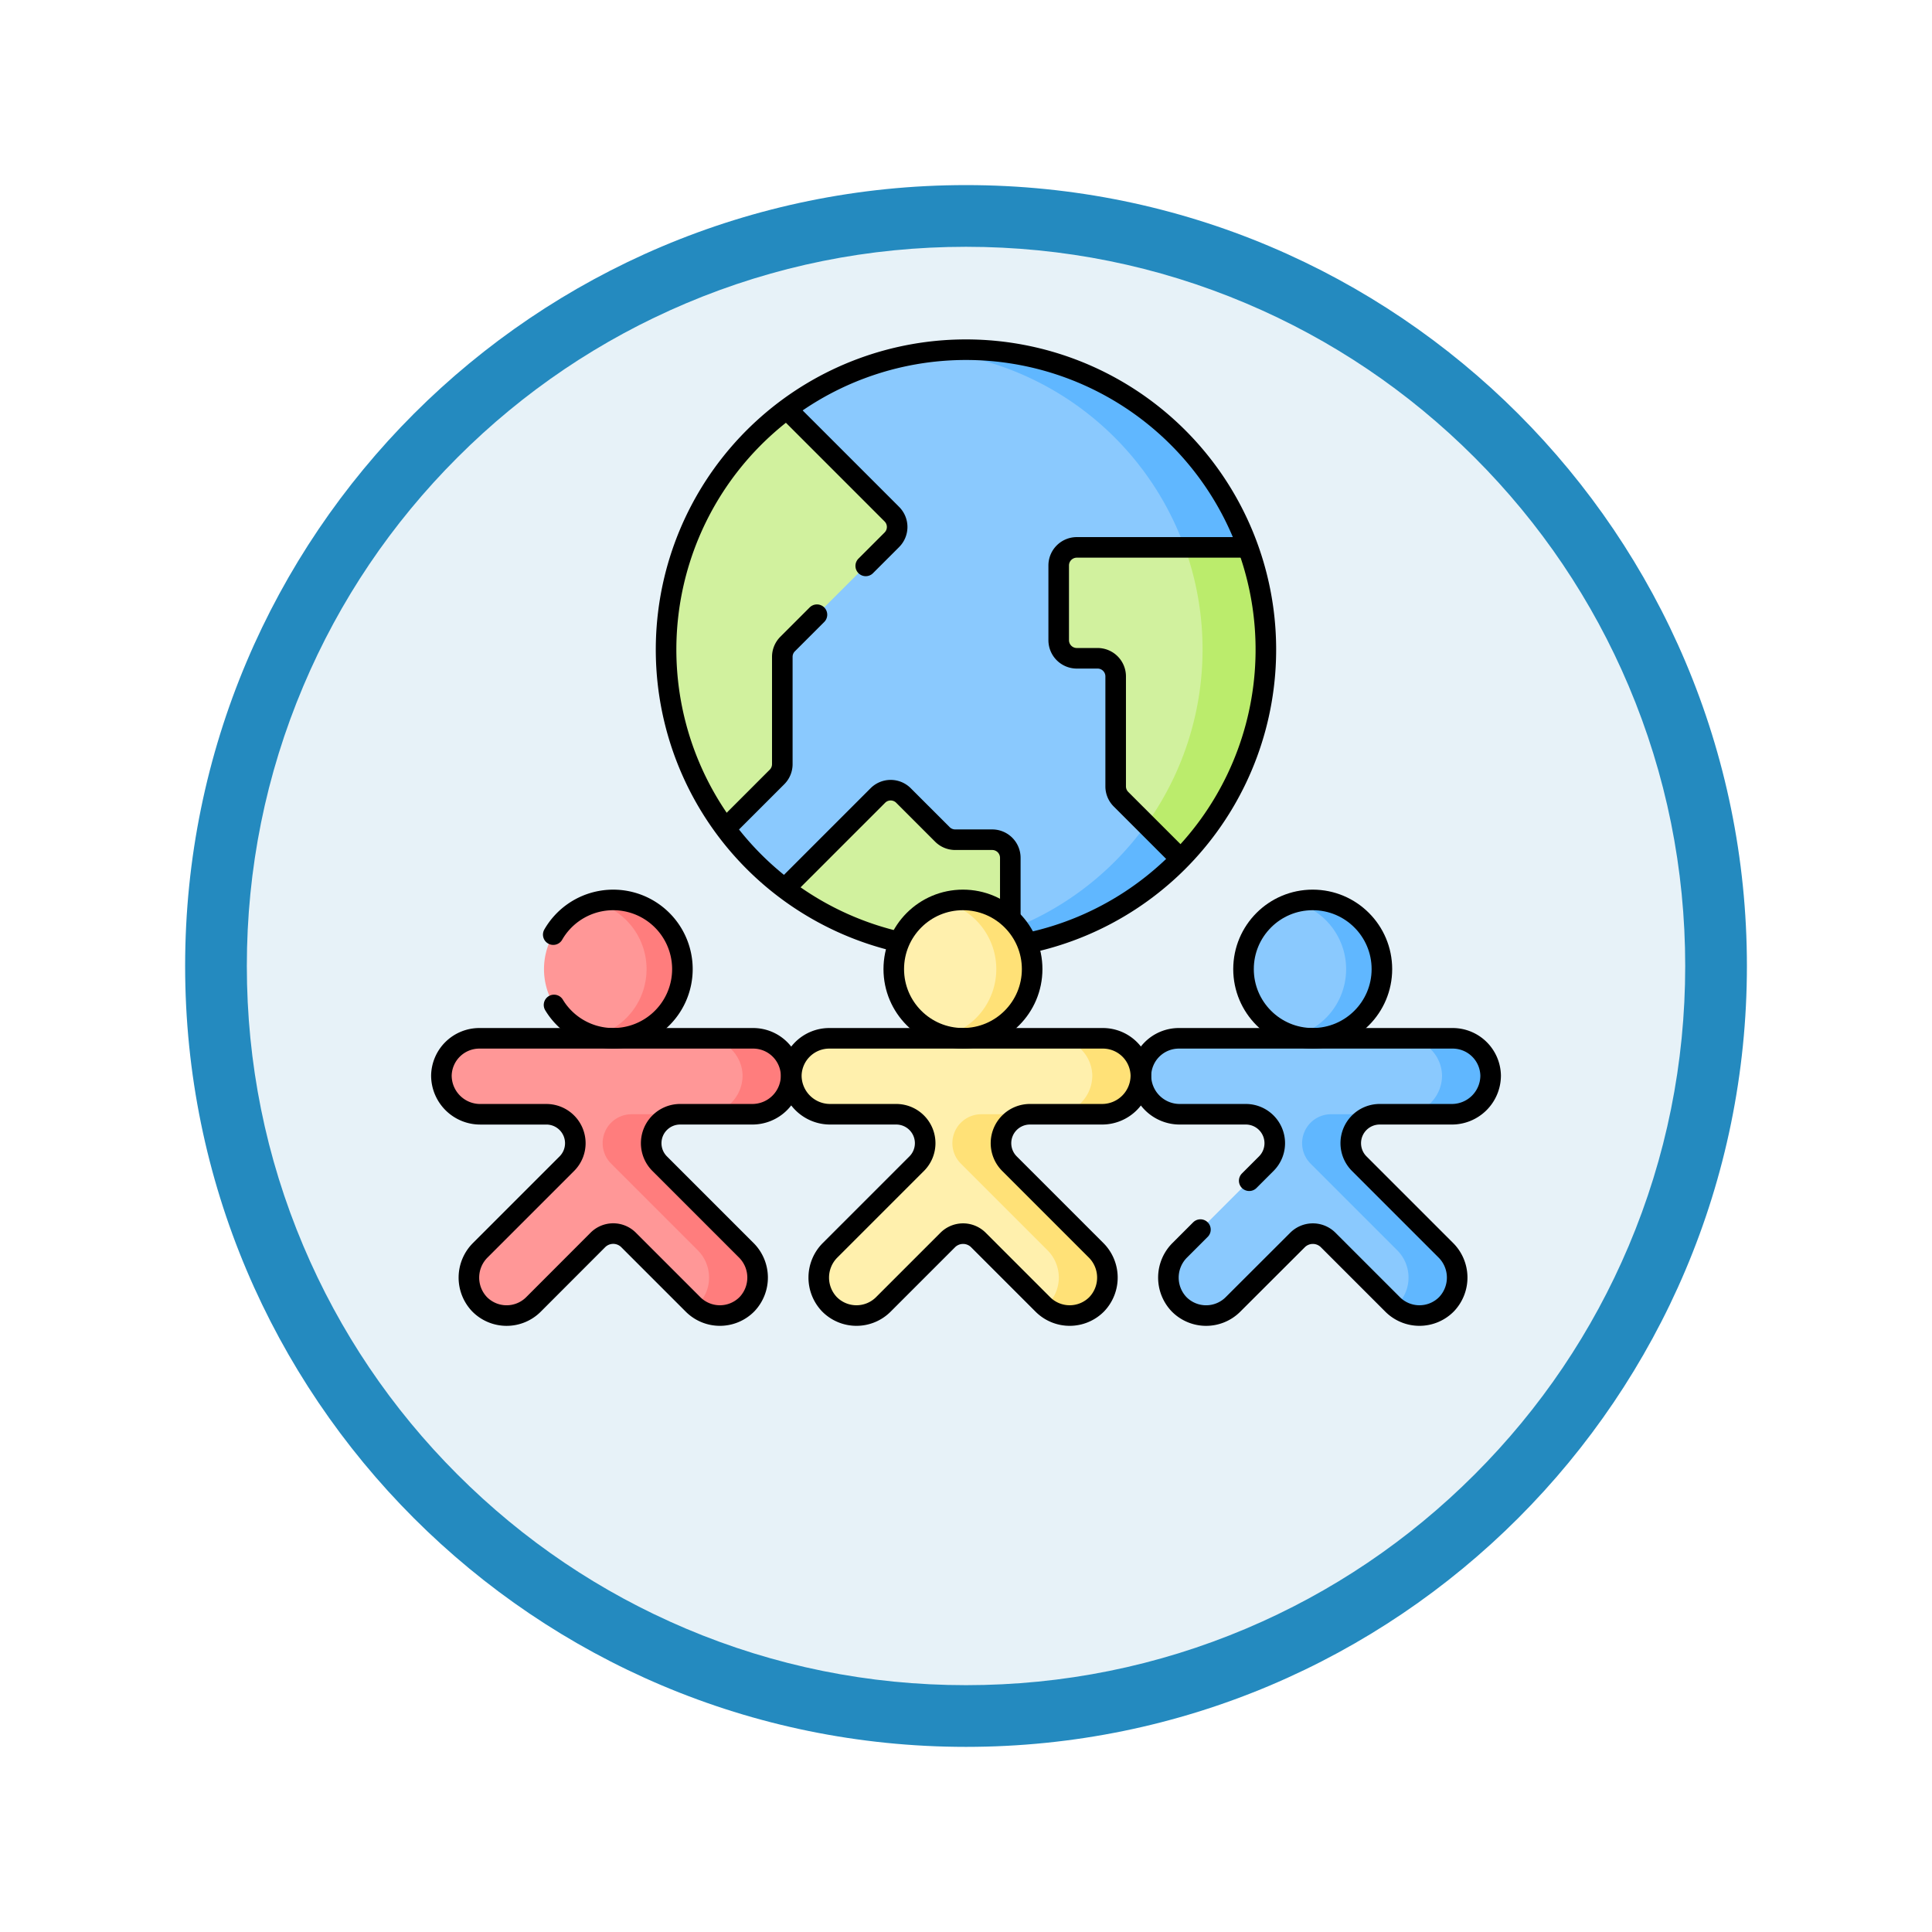 <svg xmlns="http://www.w3.org/2000/svg" xmlns:xlink="http://www.w3.org/1999/xlink" width="93.934" height="93.934" viewBox="0 0 93.934 93.934">
  <defs>
    <filter id="Trazado_978624" x="0" y="0" width="93.934" height="93.934" filterUnits="userSpaceOnUse">
      <feOffset dy="3" input="SourceAlpha"/>
      <feGaussianBlur stdDeviation="3" result="blur"/>
      <feFlood flood-opacity="0.161"/>
      <feComposite operator="in" in2="blur"/>
      <feComposite in="SourceGraphic"/>
    </filter>
  </defs>
  <g id="Grupo_1225593" data-name="Grupo 1225593" transform="translate(-190 -6904)">
    <g id="Grupo_1224941" data-name="Grupo 1224941" transform="translate(0.001 3760.619)">
      <g id="Grupo_1214679" data-name="Grupo 1214679" transform="translate(-631 2418.347)">
        <g id="Grupo_1212848" data-name="Grupo 1212848" transform="translate(212 -798.5)">
          <g id="Grupo_1210963" data-name="Grupo 1210963" transform="translate(0 -377.186)">
            <g id="Grupo_1208068" data-name="Grupo 1208068" transform="translate(412 470.719)">
              <g id="Grupo_1144123" data-name="Grupo 1144123" transform="translate(206 1436)">
                <g transform="matrix(1, 0, 0, 1, -9, -6)" filter="url(#Trazado_978624)">
                  <g id="Trazado_978624-2" data-name="Trazado 978624" transform="translate(9 6)" fill="#e7f2f8">
                    <path d="M 37.967 74.434 C 33.043 74.434 28.268 73.47 23.773 71.568 C 19.43 69.732 15.53 67.102 12.181 63.753 C 8.831 60.403 6.202 56.503 4.365 52.161 C 2.464 47.666 1.5 42.89 1.5 37.967 C 1.5 33.043 2.464 28.268 4.365 23.773 C 6.202 19.43 8.831 15.53 12.181 12.181 C 15.53 8.831 19.43 6.202 23.773 4.365 C 28.268 2.464 33.043 1.5 37.967 1.5 C 42.89 1.5 47.666 2.464 52.161 4.365 C 56.503 6.202 60.403 8.831 63.753 12.181 C 67.102 15.53 69.732 19.43 71.568 23.773 C 73.47 28.268 74.434 33.043 74.434 37.967 C 74.434 42.89 73.47 47.666 71.568 52.161 C 69.732 56.503 67.102 60.403 63.753 63.753 C 60.403 67.102 56.503 69.732 52.161 71.568 C 47.666 73.47 42.89 74.434 37.967 74.434 Z" stroke="none"/>
                    <path d="M 37.967 3 C 33.245 3 28.666 3.924 24.357 5.747 C 20.194 7.508 16.454 10.029 13.242 13.242 C 10.029 16.454 7.508 20.194 5.747 24.357 C 3.924 28.666 3 33.245 3 37.967 C 3 42.689 3.924 47.268 5.747 51.577 C 7.508 55.74 10.029 59.48 13.242 62.692 C 16.454 65.904 20.194 68.426 24.357 70.187 C 28.666 72.009 33.245 72.934 37.967 72.934 C 42.689 72.934 47.268 72.009 51.577 70.187 C 55.74 68.426 59.48 65.904 62.692 62.692 C 65.904 59.48 68.426 55.74 70.187 51.577 C 72.009 47.268 72.934 42.689 72.934 37.967 C 72.934 33.245 72.009 28.666 70.187 24.357 C 68.426 20.194 65.904 16.454 62.692 13.242 C 59.48 10.029 55.74 7.508 51.577 5.747 C 47.268 3.924 42.689 3 37.967 3 M 37.967 0 C 58.935 0 75.934 16.998 75.934 37.967 C 75.934 58.935 58.935 75.934 37.967 75.934 C 16.998 75.934 0 58.935 0 37.967 C 0 16.998 16.998 0 37.967 0 Z" stroke="none" fill="#248abf"/>
                  </g>
                </g>
              </g>
            </g>
          </g>
        </g>
      </g>
    </g>
    <g id="together_7305149" transform="translate(203.961 6893.75)">
      <g id="Grupo_1225591" data-name="Grupo 1225591" transform="translate(7.5 27.25)">
        <path id="Trazado_1180690" data-name="Trazado 1180690" d="M151.058,42.367c0,8.053-5.5,14.067-13.554,14.067-3.309,0-6.362-.589-8.809-2.447a14.662,14.662,0,0,1-2.89-2.916c-1.81-2.429-1.855-5.441-1.855-8.7,0-4.785,1.279-9.032,4.84-11.691a14.5,14.5,0,0,1,7.175-2.809,14.964,14.964,0,0,1,1.54.022C145.556,27.89,151.058,34.315,151.058,42.367Z" transform="translate(-111.997 -27.787)" fill="#8ac9fe"/>
        <path id="Trazado_1180691" data-name="Trazado 1180691" d="M242.54,27.25a14.755,14.755,0,0,0-1.54.081,14.583,14.583,0,0,1,3.693,28.112,14.3,14.3,0,0,1-3.693.682,14.728,14.728,0,0,0,1.54.081,14.985,14.985,0,0,0,2.153.047,14.543,14.543,0,0,0,8.285-4.242c2.563-2.628,3.116-6.219,3.116-10.18,0-1.744.72-3.416.159-4.966A14.586,14.586,0,0,0,242.54,27.25Z" transform="translate(-217.033 -27.25)" fill="#60b7ff"/>
        <path id="Trazado_1180692" data-name="Trazado 1180692" d="M304.163,134.392c3.079-1.489,3.764-4.545,3.764-8.506,0-1.744.2-3.553-1.895-4.966h-5.246a.88.88,0,0,0-.88.88v3.632a.88.88,0,0,0,.88.88h1.01a.88.88,0,0,1,.88.88v5.349a.88.88,0,0,0,.258.622Z" transform="translate(-269.893 -111.306)" fill="#d1f19e"/>
        <path id="Trazado_1180693" data-name="Trazado 1180693" d="M346.331,120.92h-3.079a14.6,14.6,0,0,1-1.869,13.472l1.673,1.673a14.6,14.6,0,0,0,3.275-15.145Z" transform="translate(-307.113 -111.306)" fill="#bbec6c"/>
        <path id="Trazado_1180694" data-name="Trazado 1180694" d="M174.708,236.194l-4.522,4.522a14.508,14.508,0,0,0,7.272,2.881,14.954,14.954,0,0,0,1.536-.023,3.351,3.351,0,0,0,2.153-.865v-3.486a.88.88,0,0,0-.88-.88h-1.8a.88.88,0,0,1-.622-.258l-1.892-1.892A.88.88,0,0,0,174.708,236.194Z" transform="translate(-153.488 -214.516)" fill="#d1f19e"/>
        <path id="Trazado_1180695" data-name="Trazado 1180695" d="M244.693,302.728v-.81a14.489,14.489,0,0,1-3.693.887h0a14.727,14.727,0,0,0,3.689-.079Z" transform="translate(-217.033 -273.726)" fill="#bbec6c"/>
        <path id="Trazado_1180696" data-name="Trazado 1180696" d="M113.949,67.095a14.515,14.515,0,0,0,2.882,8.7l2.508-2.508a.88.88,0,0,0,.258-.622V67.448a.88.88,0,0,1,.258-.622l5.069-5.069a.88.88,0,0,0,0-1.245L119.815,55.4A14.559,14.559,0,0,0,113.949,67.095Z" transform="translate(-103.023 -52.514)" fill="#d1f19e"/>
        <path id="Trazado_1180697" data-name="Trazado 1180697" d="M352.967,353.46a1.846,1.846,0,0,1,1.846,1.811,1.886,1.886,0,0,1-1.894,1.881h-2.476c-.777,0-2.433.63-2.433,1.407h0a1.407,1.407,0,0,0,.412.995l4.2,4.2c.722.722,1.179,1.37.463,2.1-.362.368-.231.06-.709.06-.42,0-.839.884-1.18.6q-.064-.054-.125-.114l-3.132-3.132a1.055,1.055,0,0,0-1.492,0l-3.132,3.132a1.846,1.846,0,0,1-2.622-.012,1.877,1.877,0,0,1,.045-2.633l4.2-4.2a1.407,1.407,0,0,0,.412-.995h0a1.407,1.407,0,0,0-1.407-1.407h-3.207a1.886,1.886,0,0,1-1.894-1.881,1.846,1.846,0,0,1,1.846-1.811h12.285Z" transform="translate(-304.827 -319.977)" fill="#8ac9fe"/>
        <path id="Trazado_1180698" data-name="Trazado 1180698" d="M393.151,291.952c0-1.858-.48-3.262-2.338-3.262a3.406,3.406,0,0,0-.873.012,3.365,3.365,0,0,0,0,6.5,3.4,3.4,0,0,0,.873.012C392.671,295.213,393.151,293.81,393.151,291.952Z" transform="translate(-348.45 -261.833)" fill="#8ac9fe"/>
        <path id="Trazado_1180699" data-name="Trazado 1180699" d="M417.985,391.835a1.407,1.407,0,0,1-.412-.995h0a1.407,1.407,0,0,1,1.407-1.407h-2.361a1.407,1.407,0,0,0-1.407,1.407h0a1.407,1.407,0,0,0,.412.995l4.2,4.2a1.877,1.877,0,0,1,.045,2.633,1.845,1.845,0,0,1-.136.125,1.845,1.845,0,0,0,2.5-.125,1.877,1.877,0,0,0-.045-2.633Z" transform="translate(-373.364 -352.259)" fill="#60b7ff"/>
        <path id="Trazado_1180700" data-name="Trazado 1180700" d="M465.451,353.461h-2.361a1.846,1.846,0,0,1,1.846,1.811,1.885,1.885,0,0,1-1.894,1.881H465.4a1.886,1.886,0,0,0,1.894-1.881A1.846,1.846,0,0,0,465.451,353.461Z" transform="translate(-416.285 -319.978)" fill="#60b7ff"/>
        <path id="Trazado_1180701" data-name="Trazado 1180701" d="M412.6,287.907a3.369,3.369,0,0,0-.872.115,3.364,3.364,0,0,1,0,6.5,3.364,3.364,0,1,0,.872-6.614Z" transform="translate(-370.236 -261.153)" fill="#60b7ff"/>
        <path id="Trazado_1180702" data-name="Trazado 1180702" d="M187.3,353.46a1.846,1.846,0,0,1,1.846,1.811,1.886,1.886,0,0,1-1.894,1.881h-2.476c-.777,0-2.433.63-2.433,1.407h0a1.407,1.407,0,0,0,.412.995l4.2,4.2c.722.722,1.179,1.37.463,2.1-.362.368-.231.06-.709.06-.42,0-.839.884-1.181.6-.043-.036-.085-.074-.125-.114l-3.132-3.132a1.055,1.055,0,0,0-1.492,0l-3.132,3.132a1.846,1.846,0,0,1-2.622-.012,1.877,1.877,0,0,1,.045-2.633l4.2-4.2a1.406,1.406,0,0,0,.412-.995h0a1.407,1.407,0,0,0-1.407-1.407h-3.207a1.886,1.886,0,0,1-1.894-1.881,1.846,1.846,0,0,1,1.846-1.811H187.3Z" transform="translate(-156.164 -319.977)" fill="#fff0ad"/>
        <path id="Trazado_1180703" data-name="Trazado 1180703" d="M227.484,291.952c0-1.858-.48-3.262-2.338-3.262a3.406,3.406,0,0,0-.873.012,3.365,3.365,0,0,0,0,6.5,3.4,3.4,0,0,0,.873.012C227,295.213,227.484,293.81,227.484,291.952Z" transform="translate(-199.788 -261.833)" fill="#fff0ad"/>
        <path id="Trazado_1180704" data-name="Trazado 1180704" d="M252.319,391.835a1.407,1.407,0,0,1-.412-.995h0a1.407,1.407,0,0,1,1.407-1.407h-2.361a1.407,1.407,0,0,0-1.407,1.407h0a1.407,1.407,0,0,0,.412.995l4.2,4.2a1.877,1.877,0,0,1,.045,2.633c-.044.044-.089.086-.136.125a1.845,1.845,0,0,0,2.5-.125,1.877,1.877,0,0,0-.045-2.633Z" transform="translate(-224.702 -352.259)" fill="#ffe177"/>
        <path id="Trazado_1180705" data-name="Trazado 1180705" d="M299.784,353.461h-2.361a1.846,1.846,0,0,1,1.846,1.811,1.886,1.886,0,0,1-1.894,1.881h2.361a1.886,1.886,0,0,0,1.894-1.881A1.846,1.846,0,0,0,299.784,353.461Z" transform="translate(-267.622 -319.978)" fill="#ffe177"/>
        <path id="Trazado_1180706" data-name="Trazado 1180706" d="M246.931,287.907a3.37,3.37,0,0,0-.872.115,3.365,3.365,0,0,1,0,6.5,3.364,3.364,0,1,0,.872-6.614Z" transform="translate(-221.573 -261.153)" fill="#ffe177"/>
        <path id="Trazado_1180707" data-name="Trazado 1180707" d="M21.632,353.46a1.846,1.846,0,0,1,1.846,1.811,1.886,1.886,0,0,1-1.894,1.881H19.107c-.777,0-2.433.63-2.433,1.407h0a1.407,1.407,0,0,0,.412.995l4.2,4.2c.722.722,1.179,1.37.463,2.1-.362.368-.231.06-.709.06-.42,0-.839.884-1.18.6-.043-.036-.085-.074-.125-.114L16.6,363.263a1.055,1.055,0,0,0-1.492,0L11.976,366.4a1.846,1.846,0,0,1-2.622-.012,1.877,1.877,0,0,1,.045-2.633l4.2-4.2a1.407,1.407,0,0,0,.412-.995h0a1.407,1.407,0,0,0-1.407-1.407H9.395A1.886,1.886,0,0,1,7.5,355.271a1.846,1.846,0,0,1,1.846-1.811H21.632Z" transform="translate(-7.5 -319.977)" fill="#ff9797"/>
        <path id="Trazado_1180708" data-name="Trazado 1180708" d="M61.817,291.952c0-1.858-.48-3.262-2.338-3.262a3.406,3.406,0,0,0-.873.012,3.365,3.365,0,0,0,0,6.5,3.4,3.4,0,0,0,.873.012C61.337,295.213,61.817,293.81,61.817,291.952Z" transform="translate(-51.125 -261.833)" fill="#ff9797"/>
        <path id="Trazado_1180709" data-name="Trazado 1180709" d="M86.652,391.835a1.407,1.407,0,0,1-.412-.995h0a1.407,1.407,0,0,1,1.407-1.407H85.286a1.407,1.407,0,0,0-1.407,1.407h0a1.407,1.407,0,0,0,.412.995l4.2,4.2a1.877,1.877,0,0,1,.045,2.633c-.044.044-.089.086-.136.125a1.845,1.845,0,0,0,2.5-.125,1.877,1.877,0,0,0-.045-2.633Z" transform="translate(-76.039 -352.259)" fill="#ff7d7d"/>
        <path id="Trazado_1180710" data-name="Trazado 1180710" d="M134.117,353.461h-2.361a1.846,1.846,0,0,1,1.846,1.811,1.886,1.886,0,0,1-1.894,1.881h2.361a1.886,1.886,0,0,0,1.894-1.881A1.846,1.846,0,0,0,134.117,353.461Z" transform="translate(-118.959 -319.978)" fill="#ff7d7d"/>
        <path id="Trazado_1180711" data-name="Trazado 1180711" d="M81.264,287.907a3.37,3.37,0,0,0-.872.115,3.365,3.365,0,0,1,0,6.5,3.364,3.364,0,1,0,.872-6.614Z" transform="translate(-72.91 -261.153)" fill="#ff7d7d"/>
      </g>
      <g id="Grupo_1225592" data-name="Grupo 1225592" transform="translate(7.5 27.25)">
        <path id="Trazado_1180712" data-name="Trazado 1180712" d="M308.906,120.92h-8.12a.88.88,0,0,0-.88.88v3.632a.88.88,0,0,0,.88.88h1.01a.88.88,0,0,1,.88.88v5.349a.88.88,0,0,0,.258.622l2.76,2.76" transform="translate(-269.893 -111.306)" fill="none" stroke="#000" stroke-linecap="round" stroke-linejoin="round" stroke-miterlimit="10" stroke-width="1"/>
        <path id="Trazado_1180713" data-name="Trazado 1180713" d="M183.081,241.977v-2.753a.88.88,0,0,0-.88-.88h-1.8a.88.88,0,0,1-.622-.258l-1.892-1.892a.88.88,0,0,0-1.245,0l-4.3,4.3" transform="translate(-155.421 -214.517)" fill="none" stroke="#000" stroke-linecap="round" stroke-linejoin="round" stroke-miterlimit="10" stroke-width="1"/>
        <circle id="Elipse_14569" data-name="Elipse 14569" cx="3.364" cy="3.364" r="3.364" transform="translate(38.999 26.754)" fill="none" stroke="#000" stroke-linecap="round" stroke-linejoin="round" stroke-miterlimit="10" stroke-width="1"/>
        <path id="Trazado_1180714" data-name="Trazado 1180714" d="M188.325,353.461a1.846,1.846,0,0,1,1.846,1.811,1.886,1.886,0,0,1-1.894,1.881h-3.5a1.407,1.407,0,0,0-1.407,1.407h0a1.407,1.407,0,0,0,.412.995l4.2,4.2a1.877,1.877,0,0,1,.045,2.633,1.846,1.846,0,0,1-2.622.011l-3.132-3.132a1.055,1.055,0,0,0-1.492,0l-3.132,3.132a1.846,1.846,0,0,1-2.622-.011,1.877,1.877,0,0,1,.045-2.633l4.2-4.2a1.407,1.407,0,0,0,.412-.995h0a1.407,1.407,0,0,0-1.407-1.407h-3.207a1.886,1.886,0,0,1-1.894-1.881,1.846,1.846,0,0,1,1.846-1.811Z" transform="translate(-156.163 -319.978)" fill="none" stroke="#000" stroke-linecap="round" stroke-linejoin="round" stroke-miterlimit="10" stroke-width="1"/>
        <circle id="Elipse_14570" data-name="Elipse 14570" cx="3.364" cy="3.364" r="3.364" transform="translate(21.994 26.754)" fill="none" stroke="#000" stroke-linecap="round" stroke-linejoin="round" stroke-miterlimit="10" stroke-width="1"/>
        <path id="Trazado_1180715" data-name="Trazado 1180715" d="M22.658,353.461a1.846,1.846,0,0,1,1.846,1.811,1.886,1.886,0,0,1-1.894,1.881h-3.5A1.407,1.407,0,0,0,17.7,358.56h0a1.407,1.407,0,0,0,.412.995l4.2,4.2a1.877,1.877,0,0,1,.045,2.633,1.846,1.846,0,0,1-2.622.011L16.6,363.264a1.055,1.055,0,0,0-1.492,0L11.976,366.4a1.846,1.846,0,0,1-2.622-.011,1.877,1.877,0,0,1,.045-2.633l4.2-4.2a1.407,1.407,0,0,0,.412-.995h0a1.407,1.407,0,0,0-1.407-1.407H9.395A1.886,1.886,0,0,1,7.5,355.272a1.846,1.846,0,0,1,1.846-1.811Z" transform="translate(-7.5 -319.978)" fill="none" stroke="#000" stroke-linecap="round" stroke-linejoin="round" stroke-miterlimit="10" stroke-width="1"/>
        <path id="Trazado_1180716" data-name="Trazado 1180716" d="M60.514,293.013a3.364,3.364,0,1,0-.038-3.42" transform="translate(-55.038 -261.152)" fill="none" stroke="#000" stroke-linecap="round" stroke-linejoin="round" stroke-miterlimit="10" stroke-width="1"/>
        <path id="Trazado_1180717" data-name="Trazado 1180717" d="M344.1,360.385l.83-.83a1.407,1.407,0,0,0,.412-.995h0a1.407,1.407,0,0,0-1.407-1.407h-3.207a1.886,1.886,0,0,1-1.894-1.881,1.846,1.846,0,0,1,1.846-1.811h13.312a1.846,1.846,0,0,1,1.846,1.811,1.885,1.885,0,0,1-1.894,1.881h-3.5a1.407,1.407,0,0,0-1.407,1.407h0a1.407,1.407,0,0,0,.412.995l4.2,4.2a1.877,1.877,0,0,1,.045,2.633,1.846,1.846,0,0,1-2.622.011l-3.132-3.132a1.055,1.055,0,0,0-1.492,0L343.31,366.4a1.846,1.846,0,0,1-2.622-.011,1.877,1.877,0,0,1,.045-2.633l.995-.995" transform="translate(-304.824 -319.978)" fill="none" stroke="#000" stroke-linecap="round" stroke-linejoin="round" stroke-miterlimit="10" stroke-width="1"/>
        <path id="Trazado_1180718" data-name="Trazado 1180718" d="M125.181,56.025a14.581,14.581,0,1,1,6.451.055" transform="translate(-103.023 -27.25)" fill="none" stroke="#000" stroke-linecap="round" stroke-linejoin="round" stroke-miterlimit="10" stroke-width="1"/>
        <path id="Trazado_1180719" data-name="Trazado 1180719" d="M176.075,64.164l1.27-1.27a.88.88,0,0,0,0-1.245l-4.979-4.979" transform="translate(-155.444 -53.65)" fill="none" stroke="#000" stroke-linecap="round" stroke-linejoin="round" stroke-miterlimit="10" stroke-width="1"/>
        <path id="Trazado_1180720" data-name="Trazado 1180720" d="M143.447,163.042l2.363-2.363a.88.88,0,0,0,.258-.622v-5.219a.88.88,0,0,1,.258-.622l1.426-1.426" transform="translate(-129.493 -139.903)" fill="none" stroke="#000" stroke-linecap="round" stroke-linejoin="round" stroke-miterlimit="10" stroke-width="1"/>
      </g>
    </g>
  </g>
</svg>

